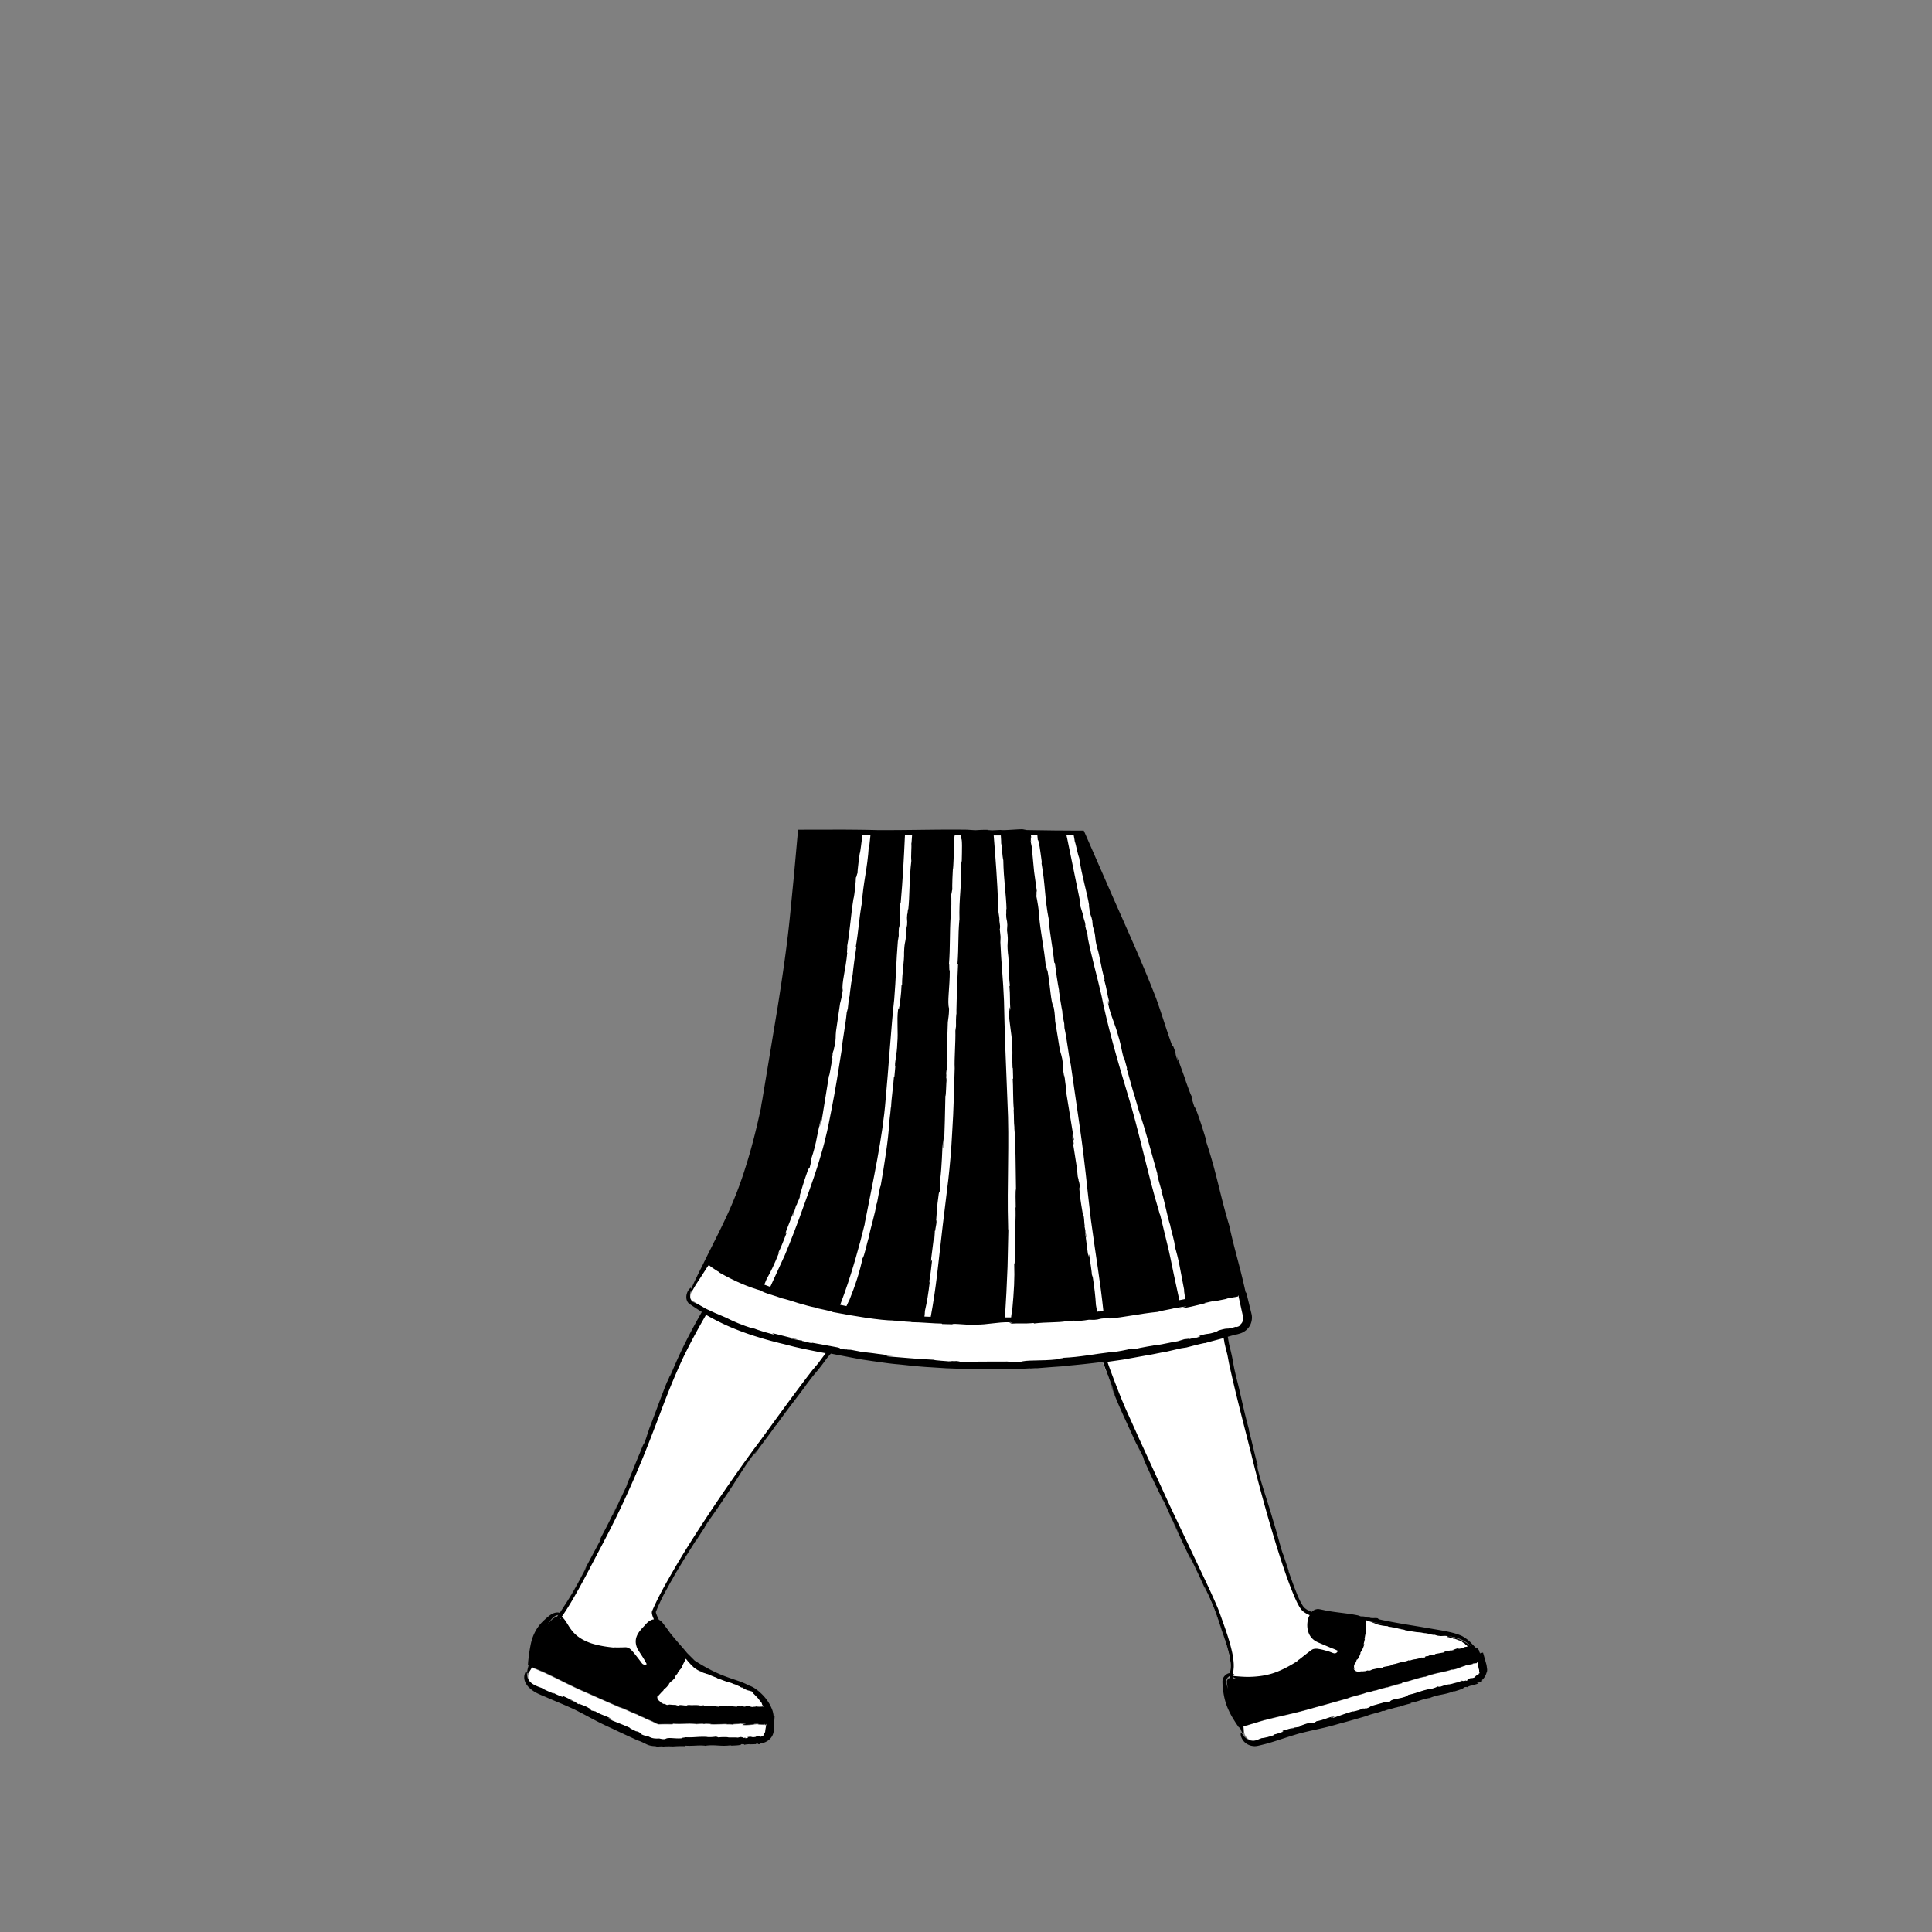 <svg xmlns="http://www.w3.org/2000/svg" viewBox="0 0 480 480" xmlns:v="https://vecta.io/nano"><rect x="0" y="0" width="480" height="480" fill="#808080" stroke="none"/><path d="M135.05 415.3c-1.8-4.7-3.1-6.7 2-11.8 3.3-3.3 9.1-15 11.9-20 12.6-23.3 13.8-34.9 22.1-50.6 9.9-18.7 6.92-13.08 10.22-18.58 4.9-8 42.08.38 39.58 2.88-34.2 42.4-54.6 73.6-58.4 83.2-.8 1 7.2 13.4 8.9 15.1 5.6 2.6 13.2 3.7 13.2 6.6s-1.7 3.2-1.7 3.2l-19.7-2.9-28.1-7.1z" fill="#fff"/><path d="M160.36 357.43l.45-1.08c-.02.01-.14.28-.45 1.08zm6.54 35.27l-.13.24.13-.24zm14.33-75.5c-.01.02-.02.04-.03.05l-.16.26.2-.3z"/><path d="M308.55 422.4c-3 0-3.6-2.9-2.9-7.6.5-3.5-2.3-10.4-3.5-13.9-1.6-4.5-10.1-21.9-22.8-49.5-8.3-19.2-6.32-15.68-8.22-24.38-1-4.4 26.94-17.74 29.64-8.94.94 1.88 2.08 7.82 7.08 29.02 6.2 25.8 12.8 48.5 15.7 52.4 1.9 2.5 11.2 3.7 24.4 6 6.4.6 12-.2 14.5 1.8.9.7 1.6 3.5 1.6 3.5l-55.5 11.6z" fill="#fff"/><path d="M283.4 361.2l-.48-1.12c-.01.02.1.3.48 1.12zm42.12 39.15c.08.04.18.07.26.1l-.26-.1zm-56.88-84.08c.01.03.01.04.01.06l.08.3-.1-.36zm-121.5 108.7l.3.2c0-.03-.07-.1-.3-.2zm7.64-.86l-.08-.02c.05.02.07.03.08.02zm3.63 8.44v-.01l-.1-.03zm8.4-91.8l.36-.83-.36.83zM154 372.47l.03-.02c0-.02 0-.02-.03.02zm12.9-31.85l.48-1.14-.48 1.14zm-26.55 75.28l.35.22c0-.03-.1-.1-.35-.22zm20.62-5.05l.06.08c-.04-.06-.06-.08-.06-.08zm-7.07 13.35h-.02l-.1-.03zm28.65 3.9l-.16-.06c0 .03.04.05.16.06zm-38.97-9.07h-.04.04zm32.75 7.07h0c.02-.01.03-.01.05-.01h-.05z"/><path d="M137.6 420.93l-.2-.25c.8.48 1.54.72 2.27 1.04.45.06-.5-.43.36-.14l2.3 1.08c-.13.03-.94-.37-.77-.16.17.01 1.32.55 1.23.34l-.03.16c.32.1.5.3.87.5.2.05.37.06-.05-.16.82.32 2 .7 2.56 1.1.77.36.47.4.64.6.24.1.6.2.63.14l.08.06.36.06c1.46.92 3.04 1.2 4.26 2.03-.35-.14-.95-.5-1.02-.37l1.12.5c-.47-.18-.87-.28-.73-.12l4.9 2.02c0 .2 1.22.62 1.8 1.06-.08-.07-.1-.1-.07-.1-.28-.15-.38-.23.26.03-.01.01 0 .02 0 .03.1.03.22.07.3.07.46.3.37.3.13.2.37.18.8.36.42.3.97.54 1.17.34 1.75.55.6.3.83.4 1.25.48.42.08.8.1 1.67.05l-.2.03c.46.03.62.2 1.5.15.7-.58 2.3-.03 4.27-.23-.25-.18.75-.1.66-.26 1.9.16 3.38-.2 5.5-.07l-.1.02c.57.13 2 .02 2.47-.12-.3.14.73.17.36.3.42-.2 2.28-.12 2.28-.12.36.17 1.72-.01 2.6.12l1.12-.23-.4.15c.6-.03.7.08.47.15.27.02.4-.03.8-.06l-.18.12c.73.05 1.04-.25.45-.22 1.5-.35.88.16 2.22-.1l.26-.18.25-.02c.04 0 .07 0 .1-.01.07 0 .13 0 .18.01.04 0 .07 0 .1.01l.03.01c.02.01.04.01.05.01.06.02.1.06.13.08.07.05.18.15.52-.14l.1.1c.2-.16.34-.34.18-.38.15-.14.28-.33.36-.52.05-.1.08-.2.1-.3.03-.08.05-.34.07-.5l.15-1.02.1-.3c-.02-.24-.12.17-.22.12-.03-.01-.05-.01-.06-.02-.07.03-.07 0-.1-.04-.01-.02-.03-.04-.05-.07-.02-.02-.03-.04-.25-.06.06.04.2.1.2.13l-1.66-.07.24-.1-1.14-.02c-.32.08.16.07.52.12-1.22-.04-2.24.3-3.47.08l.15-.12c-.01.03.17.04.28.02 1.23-.2-.9-.12-.96-.2-.35.15-1.44.03-1.92.23l-.64-.06h-.7c.02-.02-.16-.04-.23-.06h-.53l-1.45.05c-.68.03-1.33.05-1.97-.02.15-.03.12-.05.04-.07l-1.23-.05c-.1.04-.23.07-.5.06l-.2-.06-1.7.1.03-.04c-2.32-.2-3.26.1-5.82-.07l.1.15-1.65-.03-.86.01-1.1.03-.42-.17-.26-.1.16.02-.85-.37.04-.02c-.36-.1-1.12-.52-1.85-.75l.04-.02c-.44-.27-1-.48-1.5-.63l-.47-.34c-1.42-.45-3.33-1.54-4.55-1.86l-7.47-3.3c-5.17-2.22-6.37-3.06-11.3-5.36l-2-.84c-.15-.06-.56-.23-.97-.4-.07.12-.15.24-.22.36-.14.24-.26.44-.37.6l-.22.65c-.32 1.07.14 1.9.9 2.57.58.4 1.33.72 2.24 1.02.9.53 1.75.88 3.14 1.45z" fill="#fff"/><path d="M165.08 419.67l-.14.1c.01.01.05-.01.14-.1zm.16 4.9h-.06.06zm161.14 3.37l.34-.03c-.01-.03-.1-.03-.34.03zm5.7-5.77l-.07.03c.05-.01.07-.02.07-.03zm7.55 4.22l-.1.05zm-49.02-49.75v-.04c-.02-.01-.02-.01-.01.04zm27.87 47.75l.42-.05c-.01-.02-.12-.02-.42.05zm14.7-15.54l.16.06-.16-.06zm1.6 13.2c-.01 0-.02 0-.02.01l-.1.04.12-.05zm24.8-7.16h-.17c.01.02.06.04.17.01zm-38.6 10.48c-.01.01-.02.01-.03.02.02-.01.03-.02.03-.02zm32.16-10.78h0c.02-.01.03-.02.04-.03l-.04.03z"/><path d="M311.72 432.52c.5-.08 1.07-.38 1.72-.6 1-.12 1.86-.34 3.26-.83l-.3-.06c.9-.14 1.6-.45 2.36-.7.37-.24-.65 0 .18-.35l2.4-.67c-.08.1-.93.33-.67.38.13-.1 1.34-.44 1.14-.54l.08.14c.3-.13.56-.08.96-.2.18-.1.3-.2-.14-.1.82-.3 1.94-.76 2.6-.83.8-.22.6-.01.86.04.24-.08.58-.25.56-.3h.1l.3-.2c1.68-.25 3.03-1.06 4.48-1.23-.35.12-1.02.25-1 .38l1.15-.35c-.47.16-.83.35-.62.4l4.94-1.64c.13.15 1.3-.32 2.02-.37-.1 0-.13-.02-.12-.04-.3.07-.43.07.2-.15-.01.01.01.01.02.02.1-.04.2-.1.27-.15.53-.07.47-.01.22.07.4-.1.82-.24.5-.05 1.07-.22 1.1-.5 1.66-.7l3.2-.9-.2.08c.44-.1.64.03 1.48-.23.52-.73 2.2-.6 4-1.28-.28-.1.68-.3.56-.4 1.84-.32 3.17-1.03 5.2-1.43l-.1.04c.58-.01 1.9-.48 2.32-.73-.24.2.74-.02.42.2.35-.3 2.14-.68 2.14-.68.38.07 1.64-.43 2.5-.53l1-.5-.34.25c.56-.17.7-.1.48.03.26-.04.37-.13.75-.26l-.14.16c.7-.13.92-.5.37-.33 1.3-.7.93-.07 2.03-.64.04-.1.07-.22.1-.32l-.02.1c.3-.24.37-.24.5-.24.1 0 .25-.02.34-.44l.13.02c.06-.23.07-.45-.08-.4.03-.18.03-.37-.01-.58l-.23-1-.1-.5c-.01-.07 0-.1-.01-.15l-.02-.32h-.05c-.28.12.04.1-.13.25-.12.13-.12.12-.18.1l-.97.1.25.06-1.62.38.2-.16-.16.04c-.14.07-.33.15-.56.24l.16-.03c-1.17.28-2.04.88-3.27.98l.04-.06c-1.92.64-3.43.78-5.2 1.3l-.75.24-.77.28.02-.04c-2.37.44-3.23.98-5.85 1.52l.14.1-3.88 1.1.15-.1-.92.26v-.04c-.37.15-1.24.32-1.97.62l.02-.04c-.53.08-1.1.28-1.6.47l-.6.04c-1.43.57-3.7.96-4.88 1.5l-8.16 2.27c-5.6 1.62-7.12 1.75-12.57 3.15-1.54.44-2.85.84-4.04 1.22l-1.05.3c.03.4.05.77.06 1.05l.18.64c.3 1 1.1 1.7 2.03 1.85.14.05.32.05.5.01z" fill="#fff"/><path d="M337.12 412.55l-.12.14c.01.01.04-.03.12-.14zm3.08 3.68h0c-.03.01-.04.01-.06.02l.06-.02zM201.18 289.37l.28-.7c-.03.01-.1.18-.28.7zm32.24 5.76l.13-.76c-.02.01-.07.2-.13.76zM268 294.1l-.04-.76c-.03.01-.02.2.04.76zm-70.23 5.33l.04-.01c-.01-.01-.02-.02-.04.01zm34.43 6.37h.04c-.01-.01-.02-.01-.04.02zm37.14-1.13l.03-.02c-.01-.02-.03-.02-.03.02z"/><path d="M226.73 207.53c0 .24-.02.62-.06.6l.1.33.1-.92h-.15zm22.13.4l.15.32v-.7h-.12c.01.2.02.4-.01.4zm18.04-.34l.18.3c-.01-.12-.03-.23-.05-.34h-.13c.01.03.01.05 0 .05z" fill="#fff"/><path d="M187.95 431.45h0l.13-.1z"/><path d="M369.45 414.62l-.06-.5-.07-.48-.87-3.06-.5.14c-.03-.05-.05-.1-.1-.16.01.06.02.12.02.18-.05.01-.1.03-.14.04-.2-.38-.22-.5-.22-.57-.01-.06-.01-.1-.1-.24-.04-.06-.1-.15-.2-.25-.06-.08-.14-.17-.26-.3l-.13.14-1.65-1.7c-.54-.5-1.12-.94-1.9-1.38-1.73-.8-3.55-1.1-5.3-1.44l-5.27-.9c-3.5-.57-6.94-1.12-10.1-1.83l-.26-.2c-.1-.23-1.8.02-2.02-.22l-.76-.03c-.2-.07-.63-.2-.26-.17-.68-.12-.7-.1-1.2-.1l-.7-.25c-2.7-.55-5.03-.67-7.87-1.18-.42-.1-.9-.2-1.4-.3-.1-.02-.37-.07-.57-.1-.22-.02-.46.04-.7.1-.4.13-.74.37-1 .63-.01-.01-.03-.01-.04-.02-.16-.08-.36-.17-.32-.16-.34-.16-.73-.33-1.08-.6-.37-.24-.63-.56-.9-1.02-.53-.86-1-1.92-1.4-2.95-.84-2.07-1.54-4.14-1.98-5.35l.01-.18c-.68-2-1.33-4.02-1.95-6.04l.7 2.27c-.43-.73-1.33-4.62-2.7-9.02-1.17-4.15-2.72-8.33-3.78-12.7-.62-2.05.6 1.8-.26-1.3.07-.13.43 1.43.3.6-.84-3.03-1.2-5-2.2-8.75l.03-.17c-1.36-4.87-2.17-9.28-3.05-12.52-1.23-5.06-.57-3.45-1.9-8.7l-.3-1.77 2.33-.65-.43.17.7-.2.35-.1c.15-.05.3-.1.46-.16.6-.25 1.17-.64 1.6-1.15.88-.98 1.2-2.46.86-3.68L309.6 321l-.06.28-.12-.46c-1.55-6.92-2.5-9.55-3.95-16l.06.08c-2.5-8.17-3.14-13.14-5.94-21.5.35 1.04-.06-.47 0-.4-1.18-3.9-2.55-8-2.84-7.98-.92-2.8-.67-2.3-.7-2.72-.1.06-.98-2.36-1.75-4.54l.4 1-2.26-6.22.22 1.3c-1.13-3.32-.03-.94-1.24-4.07l-.17.1c-1.65-4.56-2.4-7.32-3.98-11.74-3.5-9.12-7.74-18.3-11.72-27.4l-6-13.72c-.1-.22-.2-.45-.3-.65h-1.88c-.6 0-1.2 0-1.8-.01l-3.54-.02-6.92-.1-.8-.15c-.35-.2-5 .32-5.7.12l-2.1.1c-.6-.04-1.84-.08-.8-.13-1.95-.01-2 .03-3.4.1l-2.1-.13c-7.7-.1-14.23.15-22.33.1-2.4-.07-5.3-.1-8.5-.12l-11.1.02-1.04 11.52-.9 9.2c-.7 7.37-1.86 15.3-3.12 23.26l-3.87 23.38c-.06.24-.14.67-.2 1.05l-.07.48c-.02.12-.02.2-.02.2-.96 4.5-2.06 8.98-3.4 13.38l-.83 2.64c-.54 1.64-1.32 3.92-2.36 6.44-2.02 5.08-5.2 11.08-7.5 15.78l-.46.95-.62 1.22-1.1 2.24c-.46.96-.8 1.73-1 2.24-.02.01-.03.01-.05.02-.04.02-.07.04-.1.07.04-.13.06-.22.04-.26-.03-.1-.23.08-.52.43-.18.24-.38.56-.5.97-.13.36-.23 1.08-.03 1.66.1.3.26.6.5.8.12.1.26.2.4.3l.27.18.94.63c.62.4 1.2.77 1.63 1.03-3.4 5.95-5.6 10.45-7.8 15.78-.23.44-.02-.16.37-1.14l-1.14 2.7c-.02-.02.1-.4.32-.9-1.62 3.85-3.03 8-4.78 12.44l-.37 1.15-.13.32c.02 0-.08.3-.2.7-.15.4-.32.92-.46 1.32-.36.74-.13-.1-1.17 2.57-.9 2.08-2.4 6-3.6 8.7.67-1.46.5-.97.23-.33-.6 1.3-.98 2.04-1.44 3.05l-.1.07c-.02.2-1.56 3.5-1.77 3.94-.43.7.94-2.02 1.03-2.38l-1.9 3.88c-.32.65-.64 1.3-1.98 3.83-1.37 2.75.34-.45-.27.9l-4 7.5.54-.83c-2.36 4.53-3.85 7.2-5.75 10.06l-.92 1.44c-.15-.05-.32-.1-.48-.1-.33-.02-.64.04-.92.13-.55.18-1 .5-1.4.82-.56.46-1.1.96-1.1.96-2.12 1.94-3.02 4.26-3.4 6.4-.1.53-.2 1.06-.27 1.62l-.12.86-.06.5c-.04.27-.07.55-.1.82l-.06.82c.01.06-.05.16.03.18l.12.06-.14.53-.1.4c-.1.5-.13.85-.07.98s.2.04.47-.34c.13-.2.3-.46.5-.8.07-.12.14-.24.22-.36l.97.4 2 .84c4.92 2.3 6.12 3.14 11.3 5.36 2.44 1.13 5.07 2.25 7.47 3.3 1.22.32 3.14 1.42 4.55 1.86l.47.34c.5.15 1.05.36 1.5.63l-.04.02c.73.23 1.5.63 1.85.75l-.04.02.85.37-.16-.02.26.1.42.17 1.1-.03.86-.01c.57 0 1.13.01 1.65.03l-.1-.15c2.57.17 3.5-.13 5.82.07l-.03.04c.6-.08 1.16-.1 1.7-.1l.2.06c.27.01.4-.02.5-.06.42.01.82.03 1.23.05.08.02.1.04-.04.07.64.07 1.3.05 1.97.02.45 0 .94-.02 1.45-.05.18 0 .35-.01.53 0 .07.02.25.04.23.06l.7-.02c.2.02.42.03.64.06.47-.2 1.56-.08 1.92-.23.06.1 2.2.02.96.2-.1.02-.3.01-.28-.02l-.15.12c1.24.24 2.25-.12 3.47-.08-.36-.04-.85-.03-.52-.12h1.14l-.24.1 1.66.07c-.01-.04-.14-.1-.2-.13.22.01.23.03.25.06.03.02.04.05.05.07.02.04.02.07.1.04.01.01.03.01.06.02.1.05.2-.36.22-.12-.03.1-.06.2-.1.3l-.15 1.02c-.03.16-.05.42-.07.5-.02.1-.06.2-.1.3-.1.2-.22.38-.36.52.16.03 0 .22-.18.38l-.1-.1c-.33.3-.45.2-.52.14-.04-.03-.07-.06-.13-.08-.02-.01-.03 0-.05-.01h-.03c-.03 0-.06 0-.1-.01-.06 0-.12-.01-.18-.01-.03 0-.07 0-.1.01-.07.01-.16.01-.25.02l-.26.18c-1.34.26-.73-.25-2.22.1.6-.03.28.27-.45.22l.18-.12c-.4.03-.54.08-.8.06.24-.07.13-.18-.47-.15l.4-.15-1.12.23c-.86-.12-2.23.05-2.6-.12 0 0-1.86-.07-2.28.12.37-.12-.65-.15-.36-.3-.48.13-1.9.25-2.47.12h.1c-2.1-.13-3.6.22-5.5.07.1.14-.9.07-.66.26-1.95.2-3.56-.35-4.27.23-.9.04-1.05-.13-1.5-.15l.2-.03c-.87.04-1.25.03-1.67-.05s-.66-.18-1.25-.48c-.58-.22-.78-.02-1.75-.55.37.06-.05-.12-.42-.3.25.1.33.1-.13-.2-.08 0-.2-.04-.3-.07 0-.01-.02-.02 0-.03-.64-.26-.54-.18-.26-.03-.02.01-.01.04.07.1-.6-.43-1.8-.86-1.8-1.06-1.9-.86-3.3-1.33-4.9-2.02-.14-.17.26-.07.73.12l-1.12-.5c.07-.12.67.23 1.02.37-1.22-.83-2.8-1.1-4.26-2.03l-.36-.06-.08-.06c-.02.05-.4-.04-.63-.14-.17-.2.13-.24-.64-.6-.56-.4-1.74-.77-2.56-1.1.42.22.25.22.05.16-.38-.18-.55-.4-.87-.5l.03-.16c.1.2-1.07-.33-1.23-.34-.17-.2.64.2.77.16l-2.3-1.08c-.87-.28.1.2-.36.14-.73-.32-1.5-.56-2.27-1.04l.2.25c-1.4-.58-2.24-.92-3.1-1.45-1.3-.44-2.3-.9-2.9-1.56-.62-.63-.73-1.4-.74-1.82-.01-.9-.16-.8-.4-.47-.1.26-.28.64-.28 1.14-.03.5.13 1.04.34 1.48.12.2.24.4.35.56l.33.4c.2.2.33.32.33.32 1.03.93 2 1.36 2.88 1.74l1.2.5 1.2.53c1.64.7 3.4 1.4 5.78 2.5 4.13 2.06 5.12 2.84 9.5 4.8 2.05 1 4.27 2 6.3 2.94.52.13 1.18.45 1.86.78.18.1.3.16.54.26.24.1.45.17.67.22.44.1.87.15 1.24.14.2.05.37.1.57.14.43-.06.94-.1 1.37-.05l-.03.04c.64-.1 1.37-.05 1.7-.1l-.03.04.78-.02-.13.05c1.12-.1 2.28-.12 3.3-.08l-.1-.14c2.18.14 2.98-.16 4.95.01l-.03.04c2.5-.4 3.94.23 6.5-.15-.32.05.14.07.1.1 1.18-.05 2.45-.08 2.46-.37.86 0 .7.08.82.2-.01-.12.74-.18 1.4-.2l-.3.05 1.93-.06-.38-.23c.5.03.58.1.64.16.12.04-.06.12.66.08l-.03-.2c.88-.06 1.52-.4 2.08-.82.53-.45 1.03-1.05 1.2-2.02l.1-1.46.16-2.53h-.27l-.03-.32c-.05-.27-.13-.68-.2-.9-.6-1.78-1.72-3.35-3.1-4.57-.33-.32-.7-.6-1.07-.87s-.87-.56-1.3-.73c-.16-.07-.3-.12-.46-.18-3.43-1.83-6.4-1.63-13.43-6.15l-1.88-1.88c-1.4-1.72-2.83-3.2-4.32-5.12-.47-.7-1.1-1.5-1.76-2.38-.2-.26-.52-.57-.93-.77-.05-.1-.1-.2-.16-.32-.16-.34-.32-.68-.44-1-.06-.16-.1-.3-.14-.45-.03-.13-.04-.15-.01-.22l.77-1.87-.1.32c1.1-2.56 1.6-3.24 3.08-6 .1-.14.22-.33.2-.3 1.43-2.7 4.6-7.66 5.92-9.76l.14-.1c1.08-1.72 2.22-3.4 3.33-5.1l-1.27 1.9c.28-.76 2.64-3.8 5.04-7.5 2.37-3.4 4.48-7.12 7.07-10.57 1.12-1.72-.94 1.55.8-.98.14-.03-.78 1.2-.26.6 1.7-2.48 2.98-3.94 5.1-7l.15-.08c2.78-3.98 5.52-7.3 7.38-9.94 2.98-4.02 2.2-2.55 5.25-6.76l.86-1 .15.03 5.05.97 2.46.46 2.68.4c1.9.25 4.03.62 6.68.83 2.52.26 5.12.57 7.73.7l3.88.25 3.8.14c2.35-.07 6.5.17 9.3.02l1.08.1c.96-.07 2.08-.13 3.05-.08l-.06.04 3.75-.2-.06.04 1.74-.1-.3.06 3.74-.3 3.57-.25-.07-.05c3.16-.26 6.3-.6 9.4-1l2.5 6.6c.16.52-.17-.2-.63-1.32l1.2 3.05c-.08-.01-.98-2.3-1.45-3.55.85 2.45 1.88 4.9 3 7.46l3.62 7.9.6 1.1.14.33c.01-.02.17.28.37.68l.65 1.3c.3.8-.17.01 1.1 2.73.94 2.18 2.88 6.1 4.23 8.9-.7-1.52-.43-1.05-.1-.4.64 1.36.94 2.17 1.46 3.2l-.02.13c.15.16 1.77 3.6 2 4.03.3.8-1.04-2.08-1.25-2.4l3.84 8.16c1.42 2.88-.17-.57.56.8 1.2 2.56 2.44 5.03 3.73 8.02l-.35-.97c1.13 2.4 2.02 4.34 2.7 6.12.65 1.8 1.2 3.4 1.74 5.1.84 2.32 1.5 4.42 1.88 6.33.2.95.28 1.87.23 2.72-.03.44-.08.87-.12 1.28-.1.01-.2.03-.3.05-.4.1-.74.32-1.03.63s-.54.75-.57 1.34v.1c0 1 .13 1.92.13 1.92.17 1.42.42 2.6.83 3.78.4 1.14.9 2.14 1.46 3.13l.45.74.33.53.44.66.46.66.22-.06c.03.1.06.18.1.23.06.14.1.27.16.4.2.5.38.83.5.9s.2-.07.2-.56c.01-.27-.03-.75-.06-1.23l1.05-.3 4.04-1.22c5.45-1.4 6.97-1.52 12.57-3.15 2.7-.7 5.54-1.54 8.16-2.27 1.2-.54 3.45-.93 4.88-1.5l.6-.04c.5-.2 1.08-.4 1.6-.47l-.02.04c.74-.3 1.6-.47 1.97-.62l-.02.04.92-.26-.15.1c1.3-.45 2.66-.82 3.88-1.1l-.14-.1c2.6-.54 3.48-1.08 5.85-1.52l-.02.04a10.473 10.473 0 0 1 .77-.28l.75-.24c1.8-.53 3.3-.67 5.2-1.3l-.04.06c1.23-.1 2.1-.7 3.27-.98l-.16.03c.23-.08.42-.16.56-.24l.16-.04-.2.16 1.62-.38-.25-.06c.4-.07.7-.08.97-.1.06.03.06.03.18-.1.17-.15-.14-.14.13-.25h.05c.01.1.01.2.02.32 0 .06 0 .08.01.15.03.16.07.33.1.5.07.34.15.68.23 1 .04.2.04.4.01.58.15-.06.14.16.08.4l-.13-.02c-.1.42-.25.44-.34.44-.1 0-.18.01-.5.24l.02-.1c-.02.1-.05.22-.1.32-1.1.56-.72-.07-2.03.64.55-.17.34.2-.37.33l.14-.16c-.38.13-.5.2-.75.26.2-.12.07-.2-.48-.03l.34-.25-1 .5c-.85.1-2.1.6-2.5.53 0 0-1.78.4-2.14.68.32-.2-.66.01-.42-.2-.42.25-1.74.72-2.32.73l.1-.04c-2.03.4-3.36 1.1-5.2 1.43.12.12-.85.3-.56.4-1.8.68-3.48.55-4 1.28-.84.26-1.04.14-1.48.23l.2-.08-3.2.9c-.57.2-.6.5-1.66.7.3-.2-.1-.06-.5.05.25-.08.3-.14-.22-.07-.06.05-.17.1-.27.15-.01-.01-.03-.01-.02-.02-.65.2-.52.2-.2.15-.01.02.02.03.12.04-.72.05-1.9.52-2.02.37-1.96.57-3.32 1.13-4.94 1.64-.2-.04.15-.22.62-.4l-1.15.35c-.03-.13.65-.25 1-.38-1.44.17-2.8.98-4.48 1.23l-.3.2-.1.01c.02.05-.32.22-.56.3-.26-.05-.06-.26-.86-.04-.67.06-1.8.54-2.6.83.45-.1.33 0 .14.1-.4.1-.66.06-.96.2l-.08-.14c.2.1-1 .44-1.14.54-.26-.05.6-.27.67-.38l-2.4.67c-.83.35.2.1-.18.35-.75.23-1.46.54-2.36.7l.3.06c-1.4.5-2.26.7-3.26.83-.65.23-1.2.52-1.72.6-.53.1-1.02 0-1.42-.16-.8-.34-1.23-.9-1.48-1.24-.45-.73-.55-.58-.57-.18 0 .54.43 1.57 1.2 2.15.37.3.78.5 1.08.6.3.1.5.13.5.13.4.08.8.1 1.18.04.18-.02.4-.07.52-.1.12-.03.24-.05.36-.08l1.36-.34c.87-.23 1.68-.48 2.5-.74 1.67-.53 3.42-1.14 5.9-1.86 4.4-1.12 5.63-1.17 10.14-2.5 2.17-.56 4.46-1.25 6.57-1.85.95-.48 2.78-.75 3.92-1.25l.5-.01c.4-.17.86-.34 1.3-.4l-.02.04c.6-.25 1.3-.4 1.58-.5l-.02.04.74-.22-.1.08c1.04-.38 2.14-.68 3.12-.9l-.12-.12c2.1-.4 2.8-.9 4.7-1.22l-.02.04c2.26-1 3.8-.76 6.14-1.77-.3.13.15.04.14.08 1.1-.34 2.3-.7 2.24-.97.82-.22.7-.1.83-.02-.04-.12.66-.36 1.3-.54l-.28.13.9-.27.45-.13a4.127 4.127 0 0 0 .55-.21c-.17 0-.35-.03-.5-.06.57-.16.66-.18.76-.16.08.01.2.04.64-.4l-.14-.13c.62-.56.97-1.18 1.16-1.86.14-.23.18-.6.15-.97zM173.1 318.97l-.42.9c-.02 0-.07.01-.1.02.14-.27.32-.56.53-.92zm-.67 4.64c-.1-.05-.2-.1-.3-.15-.08-.04-.16-.1-.25-.13-.04-.04-.07-.1-.1-.15-.25-.45-.3-.95-.33-1.28-.01-.37-.05-.67.18-1.1l.01-.01c.03.03.1-.02.2-.13-.1.32-.07.42.08.24.1-.1.25-.35.46-.7.1-.07.17-.13.23-.17l-.45.97c-.4.2-.3 1.7 0 2.1l6.9 3.47-2.62-1.17-3.32-1.5-.7-.3zm-36.28 79.76l.62-.78c.6-.8 1.22-1.3 1.9-1.35h.01c-.1.15-.2.3-.32.46-.43.07-.92.38-1.32.78-.24.26-.55.55-.88.9zm2.53-1.66h-.04.04zm.26.1c.1.1.22.18.3.3.02-.02.03-.04.05-.06.05.1.1.2.17.32-.16-.2-.33-.4-.53-.55zm63-61.54c-4.66 6.04-8.44 11.32-13.17 17.8-5.84 7.7-16.06 22.72-21.3 31.8-1.88 3.25-3.83 6.62-5.44 10.35-.13.25-.08.58-.04.8.05.2.1.4.17.58.1.26.2.5.3.73-.2.02-.38.05-.55.12-.93.35-1.43 1.07-1.77 1.42-.4.44-.85.9-1.27 1.45-.4.55-.8 1.26-.9 2.05s.08 1.48.32 2.08c.03.1.08.17.15.3l.1.17.2.32.38.6.52.8.43.7c.16.26.3.54.44.8l.1.18c0 .06.12.12.01.16-.13.08-.3.12-.44.12-.32-.02-.6-.2-.74-.42-.06-.08-1.15-1.54-2-2.57l-.37-.42c-.12-.13-.27-.3-.52-.5-.24-.18-.5-.35-.78-.38h-.1c-.02-.07-.07-.02-.1-.04l-.22-.01-.36.02c-.6.02-1.26.02-1.9.03-.16-.04-.6-.01-.6.02-1.54-.14-3.08-.38-4.55-.76 0 0-.35-.08-.87-.24-.53-.16-1.24-.45-2.03-.84-.77-.4-1.58-.94-2.25-1.6-.68-.66-1.2-1.43-1.66-2.18s-.9-1.46-1.36-1.84c-.1-.07-.16-.12-.23-.17.87-1.23 1.63-2.44 2.34-3.63 1.6-2.7 3-5.28 4.4-7.95 2.76-5.35 5.92-10.94 9.6-19.1 3.26-7.16 5.03-11.8 6.84-16.5 1.83-4.7 3.46-9.52 6.83-16.85 1.76-3.67 3.76-7.38 5.86-11 4.1 2.36 7.52 3.74 11.17 4.98 2.52.82 5.18 1.6 8.36 2.34l2.33.6c2.5.58 5.07 1.1 7.86 1.62l-1.88 2.52-1.34 1.6zm3.2-4.12c.01 0 .02 0 .04.01-.14.16-.18.2-.04-.01zm100.68 80.62c-.02 0-.04 0-.07.01.03 0 .05 0 .07-.01zm-.77 2.8c-.2-.68-.33-1.27-.43-1.74h0 0c.01-.76.44-1.2.88-1.4-.01.15-.03.3-.03.45-.36.18-.65.56-.65.94.04.52.13 1.12.23 1.75zm27.3-9.34c-.02.04-.03.07-.05.1-.15.3-.5.5-.84.44-.34-.07-.62-.22-.87-.3l-.17-.07c-.04-.01-.02-.01-.1-.04l-.26-.08-1.06-.3c-.36-.1-.72-.18-1.1-.25-.2-.04-.4-.06-.6-.1-.1 0-.28-.02-.43-.01-.15.02-.3.02-.46.06-.3.05-.6.27-.8.42l-.44.33-.82.64-1.58 1.24c-.16.07-.5.37-.47.4-1.35.88-2.75 1.65-4.2 2.3l-.88.37c-.55.2-1.32.48-2.23.68-1.8.45-4.15.62-5.93.53-1.8-.07-3-.32-2.78 0 .07.1.32.26.75.45-.3-.06-.57-.13-.8-.2l.06-.54c.04 0 .1 0 .12.01.34 0 .42-.07.32-.2-.07-.06-.1-.12-.3-.2l-.1-.03c.04-.36.1-.7.13-1 .04-.44.08-.8.06-1.03v-.37c-.1-2.1-.6-3.9-1.07-5.6-.5-1.7-1.05-3.3-1.6-4.82l-.8-2.25c-.28-.76-.58-1.52-.9-2.23-.62-1.45-1.27-2.86-1.93-4.3l-9.53-20.1-7.74-16.88-3.4-7.55c-1.2-2.77-2.44-5.98-3.9-9.93l-.52-1.47 3.85-.55 6.1-1.1a42.05 42.05 0 0 0 2.16-.4l2.42-.48c.08-.01.14-.01.13 0l3.66-.84 1.32-.2c1.44-.37 3.12-.83 4.6-1.12l-.08.06c1.66-.48 3.5-.94 4.72-1.28.12.63.34 1.72.1.72.44 1.97.47 2 .83 3.42l.4 2.13c1.7 7.77 3.45 14.3 5.5 22.42 1.18 4.9 3.02 11.9 5.1 18.95 1.05 3.53 2.14 7.06 3.28 10.35.57 1.64 1.14 3.22 1.73 4.7.6 1.48 1.17 2.86 1.9 4.1.14.2.26.43.43.64.2.2.4.43.6.57.43.33.9.56 1.35.78.05.02.1.04.16.06-.3.5-.45 1.05-.53 1.6-.1.73-.1 1.47.1 2.25.18.77.6 1.55 1.22 2.1.6.57 1.4.87 1.88 1.07l2.82 1.2c.27.08.58.2.88.34l.44.2.2.1c-.01-.01-.02.03-.04.07zm6.9-7.5c-.01-.06-.01-.1-.01-.1l6.4 1.18-6.38-1.08zm22 4.1c-.4-.1-.93-.24-1.56-.4l1.46.3c2.4.45 3.83 1.73 4.4 2.35-.98-.83-2.37-1.67-4.3-2.25z"/><path d="M166.1 342.44l.26-.63-.26.63z"/><g fill="#fff"><path d="M187.38 330.2l-.56-.34c1.88.76 3.55 1.2 5.24 1.65.95.13-1.3-.55.65-.1l5.42 1.37c-.25.03-2.16-.44-1.67-.2.32.02 2.63.54 2.77.45l-.01-.04c.03.02.03.03.01.04l.04.13c.72.1 1.22.32 2.13.5.45.05.8.05-.23-.17l6.03 1.1c1.84.3 1.25.36 1.76.57.55.08 1.4.14 1.4.1l.22.06.8.03 2.7.52 2.63.3 4.94.68c-.83-.1-2.33-.35-2.37-.22l2.68.33c-1.1-.1-2-.15-1.58.01l5.52.46 2.9.22 3.2.18c.18.18 3 .3 4.57.47-.22-.04-.27-.06-.24-.08-.7-.04-.97-.1.55-.06-.03.01.02.02.03.03l.67-.04c1.2.12 1 .15.43.14.9.04 1.9.06 1.1.13 2.43.17 2.65-.08 4-.13l7.45-.02-.47.04c1 .01 1.38.18 3.33.1 1.53-.64 5.1-.2 9.36-.7-.55-.14 1.64-.24 1.43-.37 4.15-.18 7.37-.9 11.96-1.43l-.23.05c1.26-.04 4.32-.64 5.36-.95-.6.24 1.63-.1.83.16.45-.17 1.68-.4 2.8-.6l2.13-.37c.8.03 3.72-.7 5.6-.98l2.36-.74-.82.33c1.27-.3 1.53-.25 1.03-.07.58-.1.86-.22 1.72-.44l-.37.2c1.57-.3 2.18-.75.9-.44 3.13-1.08 1.92-.27 4.74-1.2l.78-.46-.26.15c3.16-.92 1.23.02 4.4-.95l.13.1c.7-.17 1-.54.8-.53.4-.3.7-.77.78-1.3.04-.28.04-.48-.03-.8l-.27-1.2-.5-2.27-.23-1.04c-.1-.43-.08-.4-.1-.54-.05-.15-.07-.2-.1-.2-.01.01-.01.02-.01.02-.01.1 0 .37-.1.3-.02-.02-.04-.03-.05-.04-.07.05-.12.06-.23.1l-.65.1c-.6.1-1.18.17-2 .32l.53.01-3.7.74.5-.2-2.47.5c-.68.23.36 0 1.16-.12-2.66.5-4.8 1.3-7.54 1.55l.3-.18c-.02.04.4-.03.6-.1 2.64-.68-2 .24-2.14.17-.74.28-3.14.58-4.14.94-4.8.48-8.46 1.38-12.1 1.65.93-.2-1.2.05-1.1-.06-1.6.1-1.18.3-2.63.4l-1.33-.03c-3.36.55-2.33 0-5.57.36-2.08.4-4.9.18-8.05.57l-.1-.12c-2.42.23-3.68.02-5.64.16-.52-.1.48-.08.4-.24-2 .17.5-.28-.82-.1-2.8-.1-5.57.64-8.28.57-2.9.18-5.38-.4-5.9-.1l1.5.07-4-.1-.1-.12c-1.62.01-5.44-.35-7.46-.35.02-.01-.12-.03-.23-.06-2.06-.06-2.58-.33-4.43-.33l.23-.02c-3.25 0-10.2-1.14-15.17-2.1-.12-.2-2.96-.72-5.03-1.2.65.16.73.1.84.1-1.43-.26-2.9-.7-4.37-1.12-1.46-.48-2.94-.95-4.4-1.28h.1c-1.07-.44-4.5-1.3-4.9-1.8-3.27-.97-6.2-2.13-10.52-4.57l.22.06c-.63-.37-1.2-.77-1.75-1.12-.12-.1-.24-.17-.36-.25l-.2-.16-.43-.35c-.15.15-.3.4-.44.6l-.58.9-1.07 1.67-1.15 1.74-.97 1.7c-.5.8-.5 1.7-.1 2.1.93.6 2.14 1.34 3.6 2.16 1.37.66 3 1.4 4.97 2.2 1.98 1 3.8 1.8 6.96 2.8zm2.5-11.04l1.33.5.16.05 3.62-7.88c1.52-3.66 3.05-7.56 5-13.08 1.75-4.83 2.82-7.9 3.76-11.1.48-1.6.95-3.2 1.37-5.06.48-1.87.9-4 1.4-6.6 1-4.98 1.84-10.32 2.6-15.2.17-2.35 1-6.42 1.24-9.2l.28-1.05c.1-.95.2-2.07.4-3l.03.06c.1-1.43.4-3 .46-3.72l.03.06.23-1.72.01.3c.25-2.48.6-5.02.96-7.26l-.17.17c.8-4.77.76-6.56 1.5-10.87l.03.06c.34-5.52 1.38-8.62 1.73-14.3-.04.7.1-.3.14-.23l.27-2.55h-2c-.26 1.8-.45 3.95-.67 4.57 0 0-.6 4.07-.54 5.03-.01-.83-.34 1.4-.4.75-.01 1.07-.3 4.2-.6 5.44l.02-.24c-.74 4.6-.86 7.92-1.6 12.04.17-.17-.2 2 .04 1.5-.4 4.3-1.47 7.75-1.13 9.38-.25 1.95-.46 2.3-.64 3.3l.04-.47-1.08 7.4c-.16 1.36.07 1.6-.38 4.02.02-.8-.12.2-.26 1.1.08-.58.07-.77-.2.4.01.17-.02.43-.04.68-.01.01-.02.05-.03.03-.22 1.5-.14 1.26-.01.56.01.04.04-.02.1-.23-.4 1.54-.73 4.36-.94 4.52l-1.87 11.55c-.18.4-.08-.5.1-1.58l-.5 2.66c-.12-.05.23-1.54.37-2.36-.2.78-.4 1.58-.55 2.4l-.52 2.48c-.3 1.7-.75 3.44-1.35 5.23l-.1.78-.08.2c.07.01-.12.84-.27 1.38-.27.48-.25-.1-.8 1.67-.52 1.38-1.28 4-1.84 5.85.36-.98.3-.64.2-.2-.3.88-.62 1.34-.82 2.04l-.14.02c.06.16-.74 2.4-.8 2.7-.3.46.43-1.4.42-1.64l-2.03 5.24c-.67 1.9.28-.28.03.66-.66 1.64-1.22 3.28-2.14 5.1l.4-.53c-1.24 3.1-2.1 4.9-3.2 6.84-.18.47-.38.93-.57 1.37z"/><path d="M210.28 324.55l.57-1.24-.03.23c1.84-4.6 2.77-7.58 3.48-10.92.43-.44 1.12-3.9 1.48-5v.1c.54-2.97 1.64-6 2.02-8.88 0 .1.06.2-.06.85.4-2.08.86-4.93 1.06-5.06.88-4.97 1.96-11.94 2.08-15.18l.02.23c.06-1.85.27-2.37.42-4.42.04-.1.06-.25.07-.23.06-2 .62-5.8.7-7.43l.12-.1.36-3.97-.17 1.48c-.26-.54.48-2.98.53-5.88.27-2.7-.17-5.52.2-8.3-.04-1.35.14 1.2.18-.8.16-.05.03.94.2.44.08-1.97.4-3.2.47-5.63l.13-.1c0-3.17.58-5.94.5-8.06.1-3.26.5-2.16.5-5.57l.25-1.3c.12-1.45-.14-1.05.04-2.66.1.1.2-2.03.25-1.08.4-3.63.2-7.4.77-12.2-.15-1.05.1-3.46 0-4.25.05-.06.12-1.24.18-2.1h-1.77c-.26 5.8-.57 11.46-1.05 16.74l-.18.5c-.23.2.12 3.25-.1 3.68v1.37c-.06.38-.15 1.18-.16.5-.1 1.26-.05 1.3-.05 2.2l-.22 1.34c-.42 4.95-.46 9.2-.9 14.4-.72 6.25-1.48 18.04-2.13 24.82-.74 9.56-3.17 20.44-5.02 30-.1.3-.22 1.12-.2 1.12-.7 2.9-1.47 5.78-2.3 8.63 0 0-.74 2.6-1.85 5.96-.56 1.7-1.23 3.57-1.93 5.4.53.1 1.04.2 1.56.32zm19.38 2.55l1.58.06c1.36-7.36 1.8-12.56 2.96-22.55l1.42-11.67c.36-3.3.7-6.65.97-12 .35-5.12.43-10.54.6-15.53-.12-2.37.25-6.54.17-9.34l.16-1.08c-.02-.97-.02-2.1.08-3.06l.03.06c-.04-1.44.08-3.06.06-3.78l.03.06.05-1.75.04.3c0-2.5.1-5.1.22-7.38l-.15.18c.35-4.87.1-6.66.47-11.05l.03.06c-.17-5.58.6-8.78.45-14.53.02.72.1-.3.12-.24.06-2.64.14-5.46-.14-5.5.01-.36.03-.6.04-.83h-1.56c0 .06 0 .1-.01.17-.01-.07-.01-.13-.02-.17h-.08c-.04.16-.07.55-.1 1.2l-.12-.9.13 2.5c-.2 1.92-.16 4.98-.36 5.77 0 0-.24 4.14-.1 5.1-.08-.84-.2 1.45-.32.8.1 1.08.08 4.25-.1 5.52v-.24c-.32 4.7-.1 8.04-.44 12.25.15-.2-.01 2.04.2 1.5.02 4.37-.68 7.93-.17 9.53-.04 1.98-.22 2.35-.3 3.37v-.47l-.25 7.56c0 1.38.26 1.6.1 4.08-.07-.8-.1.2-.13 1.13.01-.6-.03-.78-.14.43.03.17.04.44.04.68-.01.01-.02.06-.03.03-.02 1.54.02 1.28.06.56.01.04.04-.02.08-.24-.2 1.6-.16 4.46-.35 4.65l-.14 6.2-.18 5.6c-.12.43-.14-.48-.1-1.6l-.16 2.73c-.13-.03.04-1.57.07-2.4-.22 1.62-.3 3.3-.36 5.04-.1 1.75-.2 3.56-.46 5.45l.03.8-.04.22c.06-.01.05.85.01 1.42-.17.53-.26-.06-.45 1.82-.25 1.48-.4 4.23-.56 6.18.14-1.05.16-.7.15-.24-.1.94-.28 1.47-.33 2.2l-.13.06c.1.14-.18 2.52-.17 2.84-.18.52.08-1.47.02-1.7l-.72 5.64c-.16 2.02.2-.34.2.63-.2 1.77-.37 3.5-.75 5.53l.23-.62c-.4 3.34-.73 5.32-1.24 7.53-.01.5-.07 1-.13 1.48zm18.26-102.12c-.2.24.53 3.23.36 3.7l.18 1.37c-.01.4 0 1.2-.1.52l.23 2.2-.05 1.37c.2 5 .7 9.25.9 14.52.1 6.33.56 18.24.86 25.12.52 9.66-.15 20.9.16 30.8-.03.32.03 1.15.06 1.15l-.2 9.03-.28 6.32-.36 6.23h1.52l.25-1.92.03.23c.46-4.95.62-8.08.5-11.52.32-.53.14-4.08.24-5.24l.02.1c-.18-3.03.23-6.24.03-9.16.02.1.1.18.1.85-.04-2.13-.12-5.03.05-5.2-.07-5.08-.1-12.17-.43-15.4l.05.22c-.2-1.85-.07-2.4-.2-4.47.02-.1.03-.26.04-.24-.22-2-.15-5.9-.27-7.52l.1-.1-.12-4.02v1.5c-.32-.5.12-3.04-.15-5.95-.03-2.73-.8-5.52-.78-8.35-.2-1.34.28 1.18.1-.83.16-.07.14.94.25.4-.16-1.98 0-3.26-.22-5.7l.12-.1c-.4-3.17-.17-6.02-.5-8.13-.3-3.28.24-2.23-.22-5.63l.08-1.34c-.06-1.47-.27-1.04-.3-2.66.1.1-.05-2.06.1-1.1-.07-3.68-.73-7.44-.8-12.3-.28-1.04-.33-3.48-.54-4.25.04-.06-.03-1.1-.08-1.92h-1.77c.48 5.84.9 11.56 1.1 16.92l-.1.52zm8.46-14.1l.54 5.7.7 5c-.22-.8.02 1.45-.2.82.26 1.04.76 4.15.78 5.4l-.05-.23c.45 4.64 1.22 7.87 1.63 12.03.12-.2.35 2 .45 1.42.78 4.25.77 7.86 1.58 9.3.34 1.94.23 2.32.36 3.33l-.1-.46 1.2 7.38c.26 1.34.55 1.5.85 3.94-.22-.77-.05.22.07 1.12-.1-.58-.16-.75-.06.45.06.16.1.42.16.66-.01.01-.01.06-.02.04.25 1.5.25 1.24.16.53.02.03.03-.03.03-.25.1 1.6.63 4.37.48 4.58l1.88 11.54c-.04.44-.24-.44-.42-1.53l.4 2.68c-.13-.01-.28-1.53-.42-2.36.22 3.23 1.1 6.56 1.38 10.34l.2.76.01.23c.05-.02.24.8.33 1.37-.05.55-.27 0-.02 1.85.08 1.48.6 4.17.9 6.08-.1-1.04-.01-.7.1-.27.12.93.08 1.48.22 2.2l-.1.08c.13.1.44 2.46.54 2.77-.05.54-.28-1.43-.4-1.65l.72 5.6c.37 1.97.1-.38.36.55.25 1.75.57 3.45.73 5.48l.06-.66c.5 3.3.74 5.26.87 7.5l.3 1.7.38-.07c.16.05.63-.02 1.17-.13-.8-7.58-1.74-12.64-3.1-22.67-1.22-10.13-1.3-12.85-2.8-23.32l-2.2-15.2c-.55-2.3-.95-6.4-1.57-9.12l-.05-1.08c-.2-.94-.42-2.03-.5-3l.04.05c-.3-1.4-.5-2.98-.65-3.68l.04.05-.27-1.7.1.3c-.47-2.44-.83-4.97-1.1-7.2l-.12.2c-.5-4.8-1.03-6.5-1.4-10.84l.04.05c-1.08-5.4-.84-8.66-1.86-14.25.13.7.04-.3.08-.26-.35-2.6-.7-5.36-.98-5.36l-.1-1.15h-1.6c.04.24.07.46.1.74-.12-.52-.2-.26-.04 1.04l-.25-.85.5 2.45zm11.95 13.02l-.03.54c-.17.27 1 3.1.9 3.57l.4 1.3c.04.38.18 1.18-.02.53.26 1.23.3 1.25.57 2.12l.17 1.35c.98 4.87 2.18 8.93 3.34 14.03.6 3.1 1.66 7.5 2.86 11.93 1.2 4.44 2.54 8.9 3.52 12.16 2.86 9.13 5.04 20.07 7.88 29.43.05.32.32 1.1.35 1.08l2.1 8.68.38 1.75.9 4.36 1.36 6.3 1.46-.3-.33-2.26.1.2-1.17-6.14c-.34-1.8-.75-3.37-1.24-5 .16-.6-.9-3.94-1.1-5.08l.05.1c-.95-2.85-1.36-6.03-2.3-8.76.05.1.14.14.32.78-.58-2.02-1.4-4.78-1.27-4.98-1.36-4.84-3.16-11.6-4.28-14.64l.1.2c-.66-1.72-.66-2.28-1.3-4.23-.01-.1-.04-.26-.02-.24-.7-1.88-1.6-5.6-2.1-7.14l.08-.13-1.06-3.82.36 1.44c-.43-.42-.6-2.95-1.5-5.7-.64-2.62-1.94-5.15-2.47-7.9-.45-1.26.5 1.1-.07-.83.14-.1.3.88.32.35-.53-1.9-.58-3.17-1.25-5.5l.1-.12c-.93-3.02-1.18-5.83-1.85-7.83-.8-3.15-.12-2.2-1.1-5.46l-.12-1.32c-.28-1.42-.42-.97-.7-2.56.12.07-.35-2-.05-1.1-.6-3.6-1.8-7.17-2.5-11.92-.4-.98-.8-3.36-1.1-4.1.02-.06-.13-.83-.27-1.57h-1.8l.22 1 3.15 15.37z"/></g><path d="M182.28 418.32c-.01 0-.02-.01-.04-.01.03.01.04.01.04.01z"/><path d="M169.3 414.42c-.35.36-.62.7-1.03 1.33l.15-.06c-.33.3-.53.65-.78.95-.08.22.3-.17.04.22l-.85.9c0-.07.3-.38.17-.35-.02.08-.44.54-.32.54l-.08-.05c-.1.14-.22.18-.36.33-.05.1-.07.17.1.01-.26.34-.6.85-.86 1.05-.28.3-.26.15-.4.2-.08.1-.17.27-.15.3l-.04.03-.07.17c-.33.27-.58.58-.85.88l-.2.2c-.04.06-.08.1-.12.16l-.2.3c.01-.12.18-.3.12-.36-.08.13-.14.26-.17.4.02-.16.06-.32-.02-.28-.27.63.14 1.18.85 1.65-.04.12.48.32.75.46-.04-.03-.04-.04-.03-.05-.13-.06-.17-.08.1-.02-.01.01 0 .01 0 .02h.07c.06.01.07 0 .1 0 .22.08.2.1.07.1.18.03.38.06.2.1.48.13.58-.05.86-.05.58.07.82.07 1.63.1l-.1.01c.22.03.3.14.73.14.36-.33 1.12.05 2.08-.02-.12-.12.37-.05.33-.14.9.14 1.65-.04 2.67.08l-.05.01c.27.1.97.05 1.2-.03-.14.08.35.12.17.18.2-.1 1.1-.03 1.1-.03.17.1.84.02 1.26.1l.55-.12-.2.1c.3-.01.34.06.22.1.13.02.2-.01.4-.02l-.1.07c.35.04.5-.13.22-.13.73-.2.42.1 1.08-.03l.13-.1.06-.05-.06.05c.73-.07.26.2 1 .1l.02.08c.2-.01.38-.01.3-.1l2.04.18c.43-.02-.16-.07.05-.13.46-.1.6.03 1 .07l-.1-.08.82.05-.12.06.55.02c.16-.05-.08-.04-.25-.07.6.03 1.1-.18 1.7-.04l-.07.07c.01-.02-.08-.02-.14-.01-.6.1.44.08.47.13.17-.1.7-.01.93-.14.5.1 1 .07 1.35.05.1-.02.13-.06.27-.02.01 0 .03.01.03.01.02.03.08.06.08.04.01-.01.01-.04.06-.01.01-.1-.17-.13-.18-.2.03-.02.05-.05.06-.1-.04-.03-.06-.05-.08-.06l-.08-.12c-.04-.08-.06-.14-.07-.2-.02-.13-.04-.25-.27-.52-.36-.28-.55-.9-1.13-1.27l.04-.07c-.4-.3-.52-.58-.88-.8-.04-.13.1.03.15-.05-.38-.2.18-.06-.1-.17-.45-.44-1.18-.36-1.7-.65-.6-.18-.97-.68-1.16-.56l.3.15-.8-.36v-.07c-.34-.1-1.07-.53-1.52-.6.01 0-.02-.02-.04-.04-.43-.13-.5-.26-.92-.3h.06c-.7-.13-2.12-.75-3.16-1.1 0-.1-.6-.3-1.04-.43.14.05.17.01.2 0-.64-.1-1.2-.57-1.87-.66h.03c-.22-.14-1-.23-1.08-.47-.8-.2-1.4-.6-2.26-1.27l.06.01c-.93-.88-1.4-1.46-1.64-1.8l-.26-.2s-.1.48-.6 1.34l-.46 1.04z" fill="#fff"/><path d="M353.78 405.77h-.04c.03.01.04 0 .04 0z"/><path d="M339.3 404.18c.04.36.06.8.06 1.3-.15.53-.23 1-.35 1.8l.12-.13c-.17.47-.2.9-.33 1.3 0 .25.2-.3.12.2-.3.88-.14.45-.5 1.3-.02-.07.18-.52.06-.43.01.1-.27.73-.15.68l-.1-.02c-.05.17-.17.26-.26.47-.03.1-.03.2.1-.02-.17.45-.4 1.1-.62 1.38-.22.4-.23.24-.36.32-.06.12-.12.33-.1.34l-.04.04-.04.2c-.14.18-.27.38-.38.56-.08.16-.13.3-.13.46-.03.3.07.56.16.83-.1-.1-.14-.38-.2-.37.03.16.12.3.2.43-.13-.15-.23-.3-.25-.2.16.34.46.57.8.66.17.05.35.07.54.04l.73-.1c.06.1.72-.06 1.1-.04-.05-.01-.07-.02-.06-.03-.17.02-.23.01.12-.07 0 .01.01.01.01.01.06-.02.12-.04.15-.07.3 0 .25.03.1.06.22-.04.45-.1.27.01.58-.06.6-.23.92-.32l1.76-.37-.1.04c.24-.03.35.05.8-.07.3-.4 1.2-.27 2.2-.62-.15-.08.37-.15.3-.23 1-.13 1.73-.52 2.84-.7l-.05.02c.32.01 1.04-.23 1.27-.37-.13.12.4.01.23.13.2-.16 1.17-.35 1.17-.35.2.05.9-.2 1.36-.25l.55-.27-.18.14c.3-.1.38-.04.26.03.14-.02.2-.07.4-.13l-.08.1c.4-.06.5-.27.2-.2.73-.4.48-.01 1.14-.33l.1-.13.06-.07-.06.07c.75-.27.32.1 1.08-.18l.04.07c.2-.07.4-.1.3-.18l2.2-.38c.45-.13-.2-.02.02-.13.46-.22.64-.14 1.08-.2l-.14-.04.9-.18-.1.1.6-.14c.16-.1-.1-.02-.3 0 .64-.14 1.1-.47 1.8-.5l-.06.1c0-.02-.1 0-.15.02-.6.27.5-.05.53 0 .16-.14.74-.2.96-.38l.5-.06c.07-.02.13-.04.16-.06.07-.01-.03-.07-.06-.1-.04-.04-.06-.06-.08-.1.1.02-.01-.07.03-.12-.1-.14-.2-.04-.43-.23l-.2-.25c-.73-.26-.38-.4-1.1-.66-.5-.07-1.02-.5-1.78-.5V407c-.6-.04-.86-.24-1.33-.28-.1-.1.12-.02.13-.12-.5-.02.15-.13-.18-.1-.65-.2-1.38.06-2.02-.08-.7-.01-1.24-.42-1.4-.26l.35.08-.95-.16-.01-.07c-.4-.03-1.28-.3-1.78-.27.01 0-.03-.02-.05-.04-.5-.04-.6-.15-1.06-.13l.06-.02c-.8.01-2.45-.34-3.64-.54-.02-.1-.7-.2-1.2-.27.16.03.18-.02.2-.03-.7-.01-1.4-.4-2.15-.4l.03-.01c-.26-.1-1.12-.1-1.22-.3-.83-.01-1.56-.16-2.7-.45l.06-.02-2.48-.93-.35-.07s.04.66 0 1.64z" fill="#fff"/></svg>